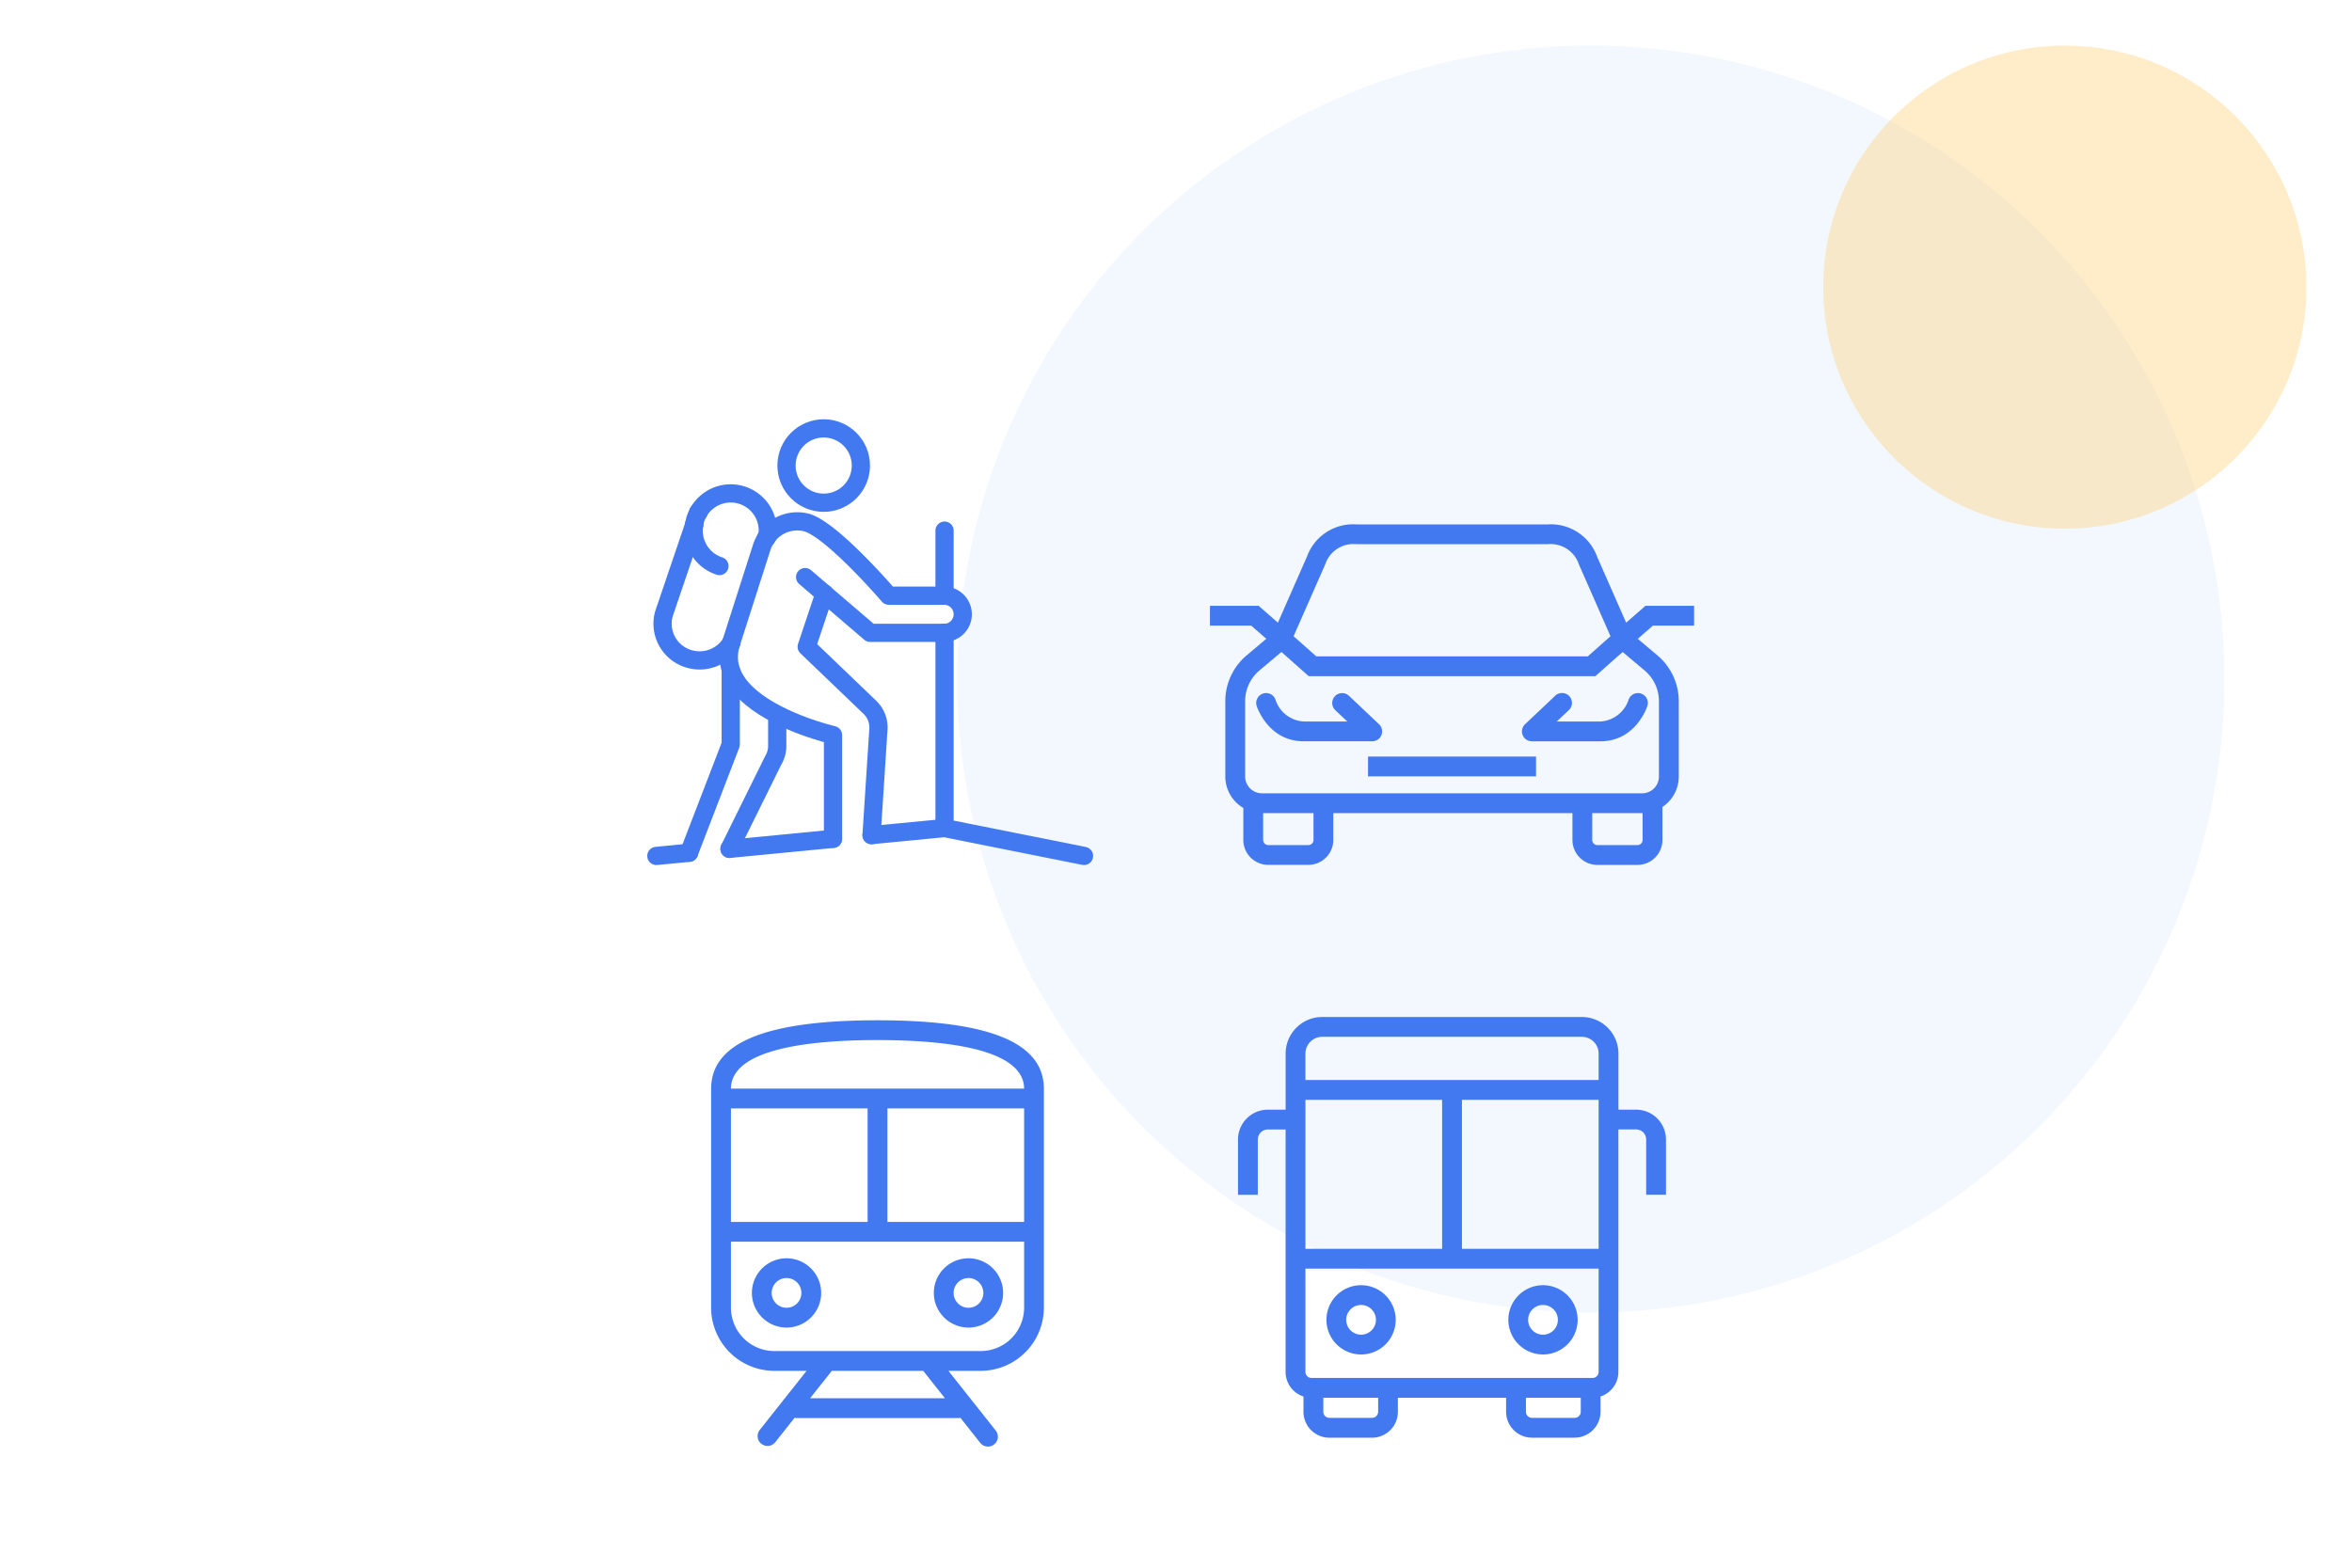 <svg xmlns="http://www.w3.org/2000/svg" width="258" height="172" viewBox="0 0 258 172">
  <g id="Anywhere" transform="translate(-414 -407)">
    <circle id="Ellipse_62" data-name="Ellipse 62" cx="69.5" cy="69.5" r="69.5" transform="translate(519 412)" fill="#4279f1" opacity="0.06"/>
    <rect id="Rectangle_939" data-name="Rectangle 939" width="129" height="172" transform="translate(543 407)" fill="#2af645" opacity="0"/>
    <rect id="Rectangle_940" data-name="Rectangle 940" width="129" height="172" transform="translate(414 407)" fill="#2af645" opacity="0"/>
    <circle id="Ellipse_85" data-name="Ellipse 85" cx="26.5" cy="26.5" r="26.5" transform="translate(614 412)" fill="#ffc85e" opacity="0.33"/>
    <g id="Group_3495" data-name="Group 3495" transform="translate(355 -1526)">
      <g id="Group_3194" data-name="Group 3194" transform="translate(191.729 1990.533)">
        <path id="Path_3382" data-name="Path 3382" d="M701.464,289.226v-2.172h-5.337l-2.115,1.849-3.172-7.208a5.4,5.4,0,0,0-5.412-3.575H664.4A5.377,5.377,0,0,0,659,281.654l-3.189,7.248-2.115-1.849h-5.337v2.172h4.522l1.657,1.448-2.154,1.815a6.572,6.572,0,0,0-2.342,5.035v8.255a4.017,4.017,0,0,0,1.976,3.454v3.509a2.738,2.738,0,0,0,2.735,2.735h4.4a2.738,2.738,0,0,0,2.735-2.735V309.8H688.12v2.945a2.738,2.738,0,0,0,2.735,2.735h4.4a2.739,2.739,0,0,0,2.736-2.735v-3.621a4.017,4.017,0,0,0,1.792-3.343v-8.255a6.571,6.571,0,0,0-2.342-5.035l-2.154-1.815,1.657-1.448Zm-40.455-6.737a3.251,3.251,0,0,1,3.39-2.2h21.029a3.271,3.271,0,0,1,3.407,2.237l3.46,7.865-2.488,2.205H660.019l-2.488-2.205Zm-1.292,30.253a.564.564,0,0,1-.563.563h-4.4a.563.563,0,0,1-.563-.563V309.8h5.524Zm36.1,0a.564.564,0,0,1-.563.563h-4.4a.563.563,0,0,1-.563-.563V309.8h5.47l.054,0Zm.223-18.592a4.4,4.4,0,0,1,1.569,3.374v8.255a1.848,1.848,0,0,1-1.846,1.846h-41.7a1.848,1.848,0,0,1-1.846-1.846v-8.255a4.4,4.4,0,0,1,1.569-3.374l2.41-2.03.635.555,2.365,2.1h31.436l2.363-2.095.636-.556Z" transform="translate(-648.362 -278.119)" fill="#4279f1"/>
        <rect id="Rectangle_868" data-name="Rectangle 868" width="18.427" height="2.172" transform="translate(17.337 25.475)" fill="#4279f1"/>
        <path id="Path_3383" data-name="Path 3383" d="M673.77,325.33a1.085,1.085,0,0,0-.264-1.191l-3.3-3.115a1.086,1.086,0,1,0-1.492,1.579l1.312,1.239h-4.781a3.467,3.467,0,0,1-3.091-2.369,1.086,1.086,0,0,0-2.065.674c.051.158,1.3,3.867,5.156,3.867h7.514A1.086,1.086,0,0,0,673.77,325.33Z" transform="translate(-654.965 -302.216)" fill="#4279f1"/>
        <path id="Path_3384" data-name="Path 3384" d="M735.727,323.843h-4.781l1.312-1.239a1.086,1.086,0,1,0-1.491-1.579l-3.3,3.115a1.086,1.086,0,0,0,.746,1.876h7.513c3.861,0,5.105-3.709,5.156-3.867a1.086,1.086,0,0,0-2.065-.675A3.469,3.469,0,0,1,735.727,323.843Z" transform="translate(-692.907 -302.216)" fill="#4279f1"/>
      </g>
      <g id="Group_3195" data-name="Group 3195" transform="translate(194.802 2044.58)">
        <path id="Path_3385" data-name="Path 3385" d="M699.116,412.69h-1.949v-6.158a4.014,4.014,0,0,0-4.009-4.01H664.67a4.014,4.014,0,0,0-4.009,4.01v6.158h-1.949a3.279,3.279,0,0,0-3.276,3.275v6.07h2.172v-6.07a1.1,1.1,0,0,1,1.1-1.1h1.949v26.6a2.844,2.844,0,0,0,1.961,2.7v1.677a2.843,2.843,0,0,0,2.84,2.84h4.677a2.843,2.843,0,0,0,2.84-2.84V444.3h11.868v1.537a2.843,2.843,0,0,0,2.84,2.84h4.677a2.844,2.844,0,0,0,2.84-2.84v-1.677a2.843,2.843,0,0,0,1.961-2.7v-26.6h1.949a1.1,1.1,0,0,1,1.1,1.1v6.07h2.172v-6.07A3.279,3.279,0,0,0,699.116,412.69Zm-36.283-1.082h14.994v16.349H662.833Zm7.974,34.227a.669.669,0,0,1-.668.668h-4.677a.669.669,0,0,1-.668-.668V444.3h6.013Zm22.226,0a.669.669,0,0,1-.668.668h-4.677a.669.669,0,0,1-.668-.668V444.3h6.013Zm1.961-4.377a.668.668,0,0,1-.668.668H663.5a.668.668,0,0,1-.668-.668V430.129h32.161Zm0-13.5H680V411.607h14.994Zm0-18.522H662.833v-2.9a1.839,1.839,0,0,1,1.837-1.837h28.487a1.839,1.839,0,0,1,1.837,1.837Z" transform="translate(-655.436 -402.522)" fill="#4279f1"/>
        <path id="Path_3386" data-name="Path 3386" d="M681.559,477.852a3.8,3.8,0,1,0-3.8-3.8A3.807,3.807,0,0,0,681.559,477.852Zm0-5.432a1.63,1.63,0,1,1-1.63,1.63A1.631,1.631,0,0,1,681.559,472.42Z" transform="translate(-668.06 -440.824)" fill="#4279f1"/>
        <path id="Path_3387" data-name="Path 3387" d="M727.492,477.852a3.8,3.8,0,1,0-3.8-3.8A3.806,3.806,0,0,0,727.492,477.852Zm0-5.432a1.63,1.63,0,1,1-1.63,1.63A1.631,1.631,0,0,1,727.492,472.42Z" transform="translate(-694.036 -440.824)" fill="#4279f1"/>
      </g>
      <g id="Group_3196" data-name="Group 3196" transform="translate(137.006 2044.941)">
        <path id="Path_3388" data-name="Path 3388" d="M540.659,403.353c-12.283,0-18.253,2.459-18.253,7.517v24.012a6.941,6.941,0,0,0,6.933,6.933h3.537l-5.16,6.514a1.086,1.086,0,0,0,1.7,1.349l2.153-2.718a1.087,1.087,0,0,0,.273.039h17.664a1.077,1.077,0,0,0,.244-.03l2.146,2.709a1.086,1.086,0,1,0,1.7-1.349l-5.159-6.514h3.537a6.941,6.941,0,0,0,6.933-6.933V410.87C558.912,405.812,552.941,403.353,540.659,403.353Zm0,2.172c7.325,0,16.053.925,16.08,5.326H524.58C524.606,406.45,533.334,405.525,540.659,405.525Zm-16.081,7.5h14.994v12.452H524.578Zm8.683,31.8,2.385-3.011h10.025l2.385,3.011Zm23.479-9.944a4.766,4.766,0,0,1-4.76,4.761H529.339a4.766,4.766,0,0,1-4.76-4.761v-7.236H556.74Zm0-9.408H541.745V413.023H556.74Z" transform="translate(-522.406 -403.353)" fill="#4279f1"/>
        <path id="Path_3389" data-name="Path 3389" d="M536.5,471.056a3.8,3.8,0,1,0-3.8-3.8A3.806,3.806,0,0,0,536.5,471.056Zm0-5.432a1.63,1.63,0,1,1-1.63,1.63A1.632,1.632,0,0,1,536.5,465.624Z" transform="translate(-528.228 -437.342)" fill="#4279f1"/>
        <path id="Path_3390" data-name="Path 3390" d="M582.436,471.056a3.8,3.8,0,1,0-3.8-3.8A3.806,3.806,0,0,0,582.436,471.056Zm0-5.432a1.63,1.63,0,1,1-1.63,1.63A1.632,1.632,0,0,1,582.436,465.624Z" transform="translate(-554.205 -437.342)" fill="#4279f1"/>
      </g>
      <g id="Group_3200" data-name="Group 3200" transform="translate(131 1980)">
        <g id="Group_3198" data-name="Group 3198" transform="translate(0.676 0)">
          <circle id="Ellipse_93" data-name="Ellipse 93" cx="4.079" cy="4.079" r="4.079" transform="translate(13.6)" fill="rgba(0,0,0,0)" stroke="#4279f1" stroke-linecap="round" stroke-linejoin="round" stroke-width="2"/>
          <line id="Line_49" data-name="Line 49" x1="0.033" y2="0.102" transform="translate(7.482 23.567)" fill="none" stroke="#4279f1" stroke-linecap="round" stroke-linejoin="round" stroke-width="2"/>
          <line id="Line_50" data-name="Line 50" y1="0.004" x2="0.001" transform="translate(3.931 9.205)" fill="none" stroke="#4279f1" stroke-linecap="round" stroke-linejoin="round" stroke-width="2"/>
          <path id="Path_3391" data-name="Path 3391" d="M513.609,278.2l-3.331,9.819a4.024,4.024,0,0,0,2.884,4.934,4.089,4.089,0,0,0,4.49-1.752" transform="translate(-510.138 -267.631)" fill="rgba(0,0,0,0)" stroke="#4279f1" stroke-linecap="round" stroke-linejoin="round" stroke-width="2"/>
          <path id="Path_3392" data-name="Path 3392" d="M551.015,295.613l5.019,4.3h8.158" transform="translate(-533.255 -277.48)" fill="rgba(0,0,0,0)" stroke="#4279f1" stroke-linecap="round" stroke-linejoin="round" stroke-width="2"/>
          <line id="Line_51" data-name="Line 51" x1="2.119" y1="1.817" transform="translate(15.64 16.316)" fill="none" stroke="#4279f1" stroke-linecap="round" stroke-linejoin="round" stroke-width="2"/>
          <path id="Path_3393" data-name="Path 3393" d="M581.345,300.205a2.04,2.04,0,0,0,0-4.079" transform="translate(-550.409 -277.77)" fill="rgba(0,0,0,0)" stroke="#4279f1" stroke-linecap="round" stroke-linejoin="round" stroke-width="2"/>
          <line id="Line_52" data-name="Line 52" y2="7.138" transform="translate(30.936 11.217)" fill="none" stroke="#4279f1" stroke-linecap="round" stroke-linejoin="round" stroke-width="2"/>
          <line id="Line_53" data-name="Line 53" y2="21.415" transform="translate(30.936 22.435)" fill="none" stroke="#4279f1" stroke-linecap="round" stroke-linejoin="round" stroke-width="2"/>
          <path id="Path_3394" data-name="Path 3394" d="M520.828,282.735a4.067,4.067,0,0,1-2.771-4.537" transform="translate(-514.586 -267.631)" fill="rgba(0,0,0,0)" stroke="#4279f1" stroke-linecap="round" stroke-linejoin="round" stroke-width="2"/>
          <path id="Path_3395" data-name="Path 3395" d="M518.127,276.431a4.034,4.034,0,0,1,.125-.589,4.091,4.091,0,0,1,.336-.768" transform="translate(-514.656 -265.864)" fill="rgba(0,0,0,0)" stroke="#4279f1" stroke-linecap="round" stroke-linejoin="round" stroke-width="2"/>
          <g id="Group_3197" data-name="Group 3197" transform="translate(3.932 7.137)">
            <path id="Path_3396" data-name="Path 3396" d="M536.4,281.139c-.057.077-.1.162-.156.243" transform="translate(-528.833 -276.432)" fill="rgba(0,0,0,0)" stroke="#4279f1" stroke-linecap="round" stroke-linejoin="round" stroke-width="2"/>
            <path id="Path_3397" data-name="Path 3397" d="M531.261,281.7a3.978,3.978,0,0,0-.506,1.1l-3.321,10.383" transform="translate(-523.851 -276.749)" fill="rgba(0,0,0,0)" stroke="#4279f1" stroke-linecap="round" stroke-linejoin="round" stroke-width="2"/>
            <line id="Line_54" data-name="Line 54" x1="0.032" y2="0.102" transform="translate(7.41 4.849)" fill="none" stroke="#4279f1" stroke-linecap="round" stroke-linejoin="round" stroke-width="2"/>
            <path id="Path_3398" data-name="Path 3398" d="M556.04,285.512h-6.119s-6.118-7.138-8.986-8.02c-.015,0-.03,0-.044-.007A4.1,4.1,0,0,0,536.6,279" transform="translate(-529.035 -274.294)" fill="rgba(0,0,0,0)" stroke="#4279f1" stroke-linecap="round" stroke-linejoin="round" stroke-width="2"/>
            <path id="Path_3399" data-name="Path 3399" d="M526.753,275.012a4.07,4.07,0,0,0-7.566-2.635" transform="translate(-519.187 -270.305)" fill="rgba(0,0,0,0)" stroke="#4279f1" stroke-linecap="round" stroke-linejoin="round" stroke-width="2"/>
          </g>
        </g>
        <g id="Group_3199" data-name="Group 3199" transform="translate(0 18.133)">
          <path id="Path_3400" data-name="Path 3400" d="M548.481,295.613l-1.946,5.824,6.932,6.647a3.058,3.058,0,0,1,.932,2.462l-.75,11.559" transform="translate(-530.045 -295.613)" fill="rgba(0,0,0,0)" stroke="#4279f1" stroke-linecap="round" stroke-linejoin="round" stroke-width="2"/>
          <path id="Path_3401" data-name="Path 3401" d="M527.081,308.356c-.713,2.421.444,4.37,2.251,5.88,3.36,2.809,8.966,4.1,8.966,4.1v11.382" transform="translate(-518.923 -302.82)" fill="rgba(0,0,0,0)" stroke="#4279f1" stroke-linecap="round" stroke-linejoin="round" stroke-width="2"/>
          <path id="Path_3402" data-name="Path 3402" d="M521.405,314.9v8.158l-4.573,11.89" transform="translate(-513.247 -306.523)" fill="rgba(0,0,0,0)" stroke="#4279f1" stroke-linecap="round" stroke-linejoin="round" stroke-width="2"/>
          <path id="Path_3403" data-name="Path 3403" d="M532.285,326.64v3.232a3.057,3.057,0,0,1-.436,1.574l-4.8,9.714" transform="translate(-519.028 -313.16)" fill="rgba(0,0,0,0)" stroke="#4279f1" stroke-linecap="round" stroke-linejoin="round" stroke-width="2"/>
          <line id="Line_55" data-name="Line 55" x1="8.01" y2="0.775" transform="translate(23.603 25.717)" fill="none" stroke="#4279f1" stroke-linecap="round" stroke-linejoin="round" stroke-width="2"/>
          <line id="Line_56" data-name="Line 56" x1="11.35" y2="1.098" transform="translate(8.025 26.901)" fill="none" stroke="#4279f1" stroke-linecap="round" stroke-linejoin="round" stroke-width="2"/>
          <line id="Line_57" data-name="Line 57" x1="3.585" y2="0.347" transform="translate(0 28.43)" fill="none" stroke="#4279f1" stroke-linecap="round" stroke-linejoin="round" stroke-width="2"/>
          <line id="Line_58" data-name="Line 58" x1="15.297" y1="3.059" transform="translate(31.613 25.717)" fill="none" stroke="#4279f1" stroke-linecap="round" stroke-linejoin="round" stroke-width="2"/>
        </g>
      </g>
    </g>
  </g>
</svg>

